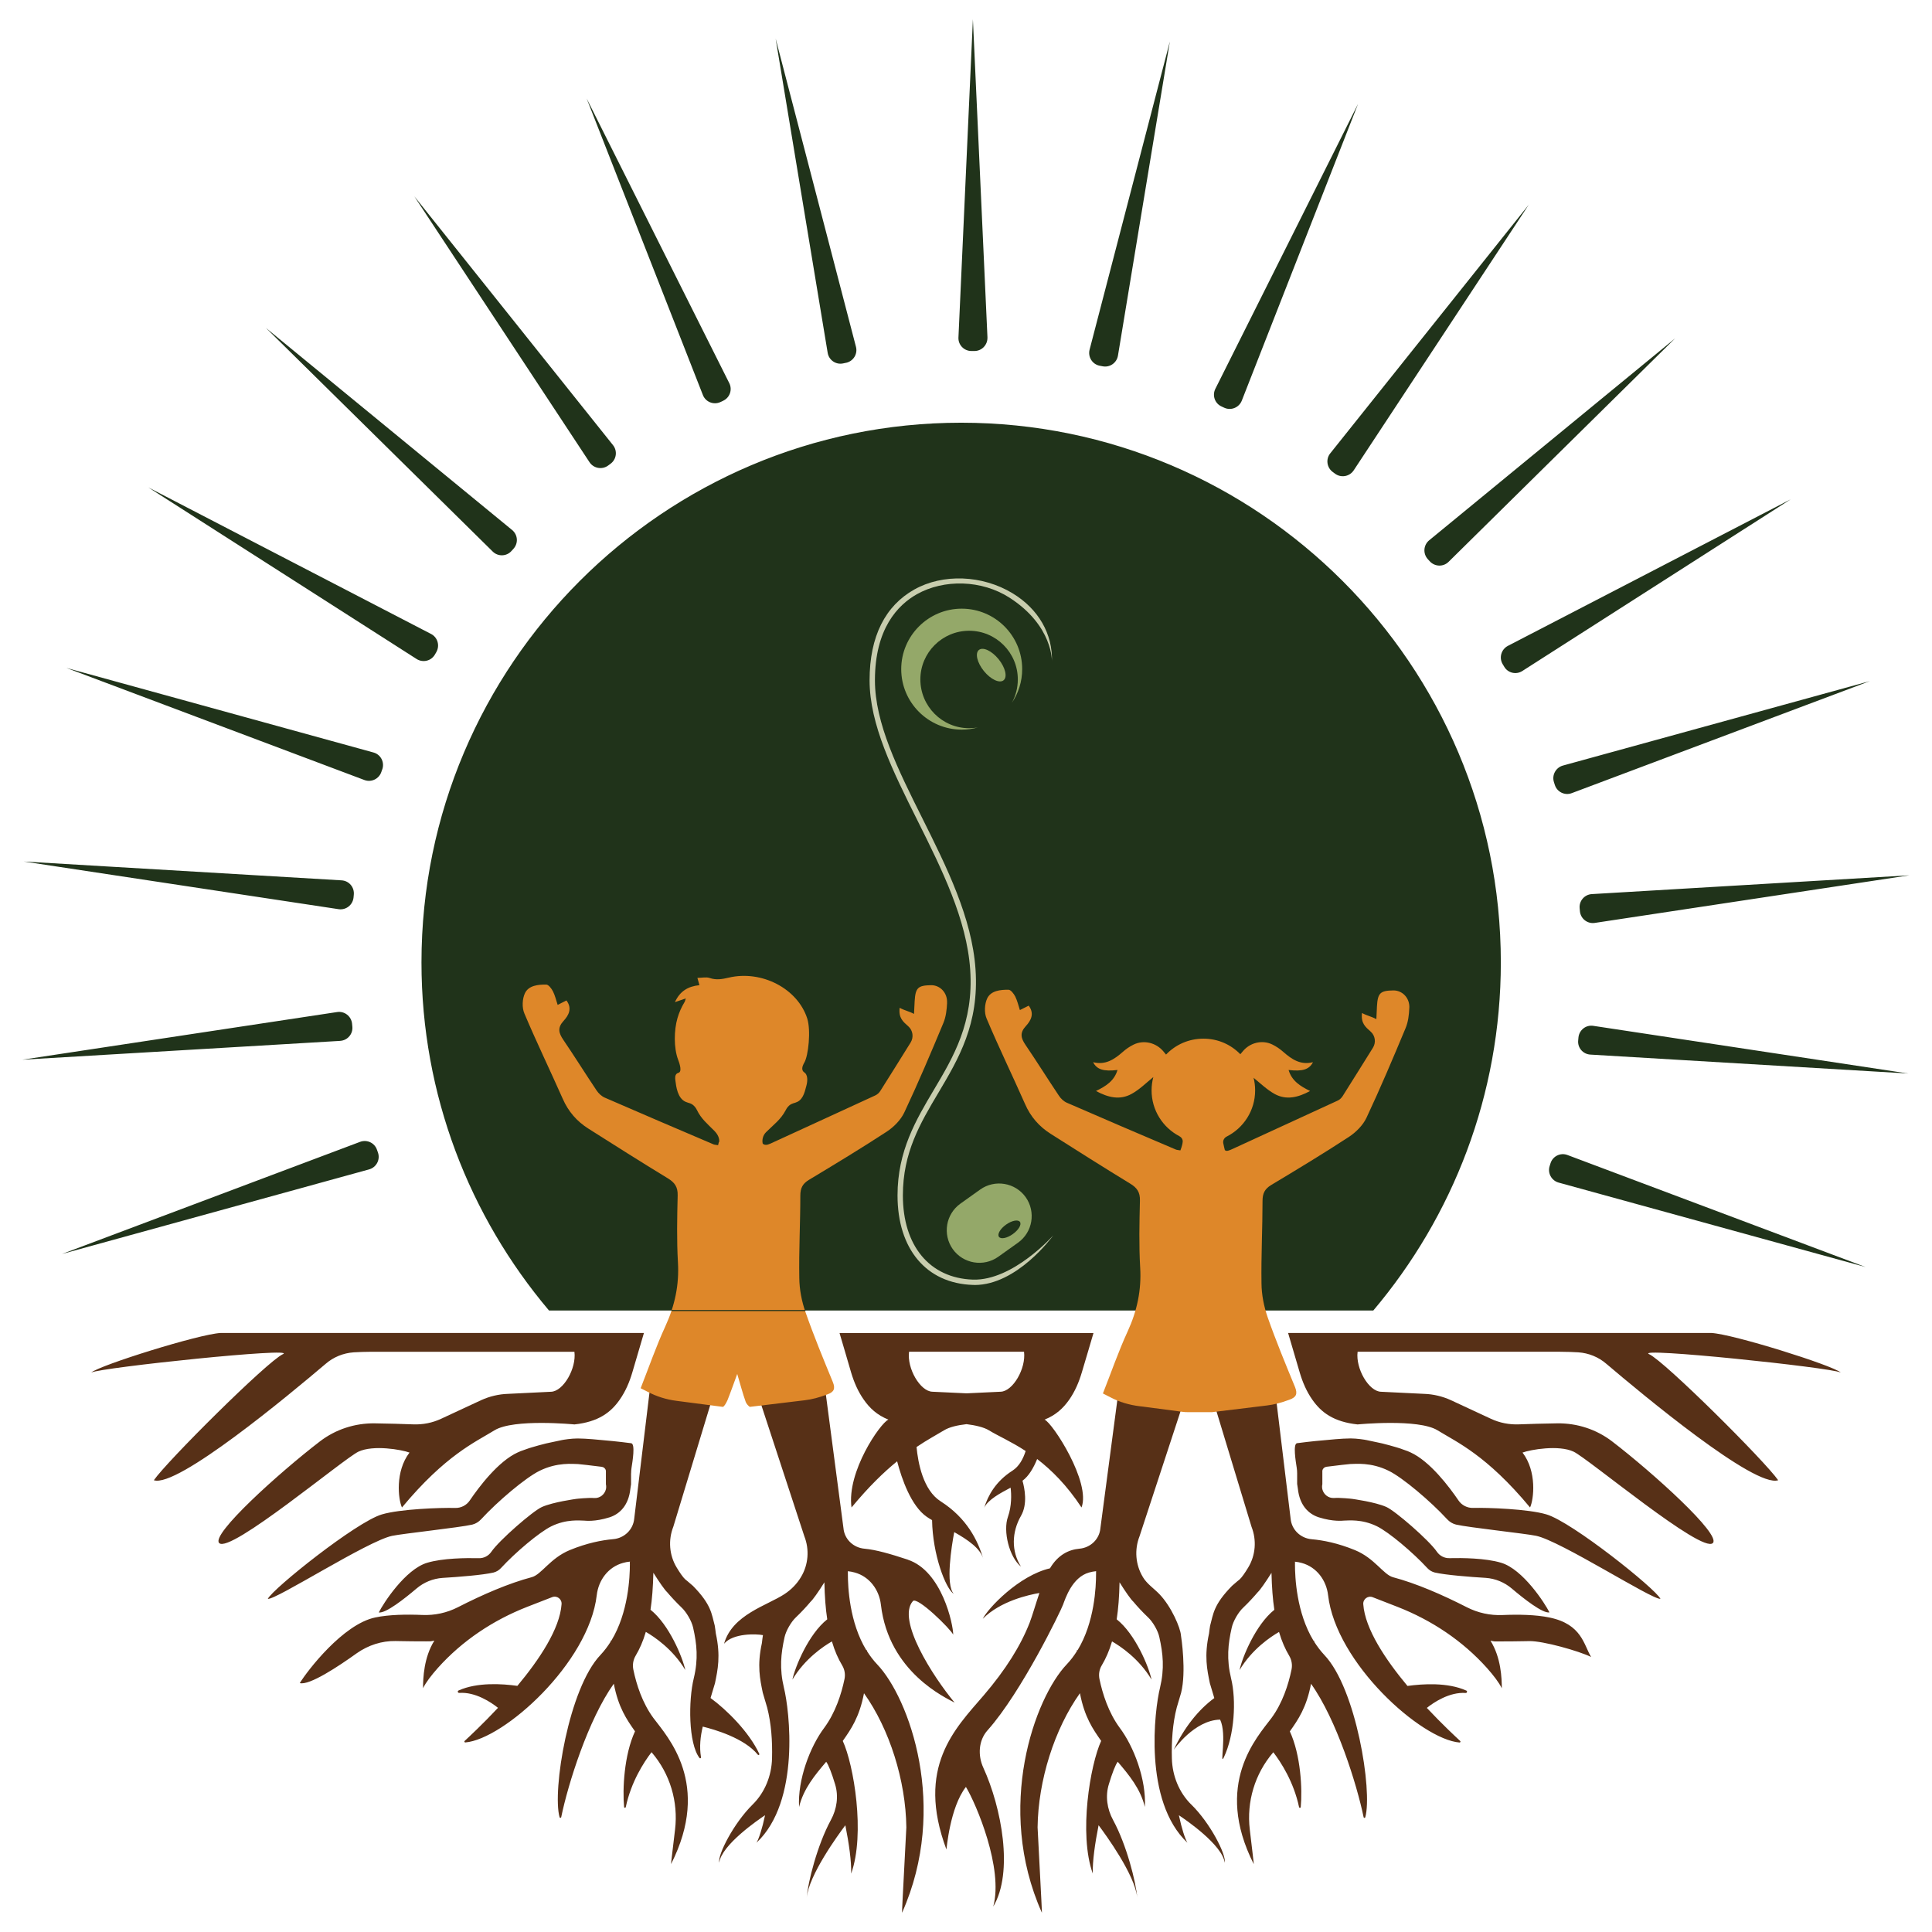 <?xml version="1.0" encoding="UTF-8"?>
<svg id="Artwork" xmlns="http://www.w3.org/2000/svg" viewBox="0 0 779.13 779.13">
  <defs>
    <style>
      .cls-1 {
        fill: #573017;
      }

      .cls-2 {
        fill: #20331a;
      }

      .cls-3 {
        fill: #c8cdae;
      }

      .cls-4 {
        fill: #94a869;
      }

      .cls-5 {
        fill: #de8729;
      }
    </style>
  </defs>
  <g id="Icon">
    <path id="Sunlight" class="cls-2" d="M221.41,528.51c-32.05-37.93-51.44-86.91-51.44-140.38,0-120,97.66-217.66,217.66-217.66s217.62,97.66,217.62,217.66c0,53.47-19.39,102.46-51.44,140.38H221.41ZM471.78,16.73l-20.94,126.72c-.51,2.93-3.34,4.88-6.27,4.25l-1.17-.22c-2.93-.62-4.73-3.56-4-6.45l32.38-124.3Zm75.85,25.27l-46.84,119.56c-1.1,2.79-4.29,4.11-7.01,2.9l-1.1-.51c-2.75-1.21-3.89-4.44-2.57-7.12l57.51-114.83Zm68.95,40.45l-70.67,107.24c-1.65,2.49-5.06,3.12-7.48,1.36l-.95-.7c-2.42-1.76-2.9-5.21-1.03-7.52l80.14-100.38Zm59.01,53.95l-91.43,90.19c-2.13,2.09-5.57,1.98-7.59-.26l-.81-.88c-1.98-2.24-1.72-5.65,.59-7.56l99.25-81.49Zm46.51,64.99l-108.19,69.21c-2.49,1.61-5.87,.81-7.34-1.8l-.62-1.03c-1.5-2.6-.51-5.91,2.13-7.3l114.03-59.09Zm31.98,73.28l-120.22,45.18c-2.79,1.06-5.9-.44-6.82-3.26l-.37-1.17c-.92-2.82,.73-5.87,3.59-6.68l123.82-34.07Zm16.06,78.3l-127.01,19.22c-2.93,.44-5.65-1.65-5.98-4.62l-.11-1.21c-.33-2.97,1.91-5.61,4.88-5.79l128.22-7.59Zm-.59,79.95l-128.22-7.63c-2.97-.18-5.21-2.79-4.88-5.76l.11-1.21c.33-2.97,3.04-5.1,6.01-4.62l126.97,19.22Zm-17.2,78.05l-123.82-34.07c-2.86-.81-4.51-3.85-3.59-6.68l.37-1.17c.92-2.82,4.03-4.33,6.82-3.26l120.22,45.18Zm-603.47-39.39l-123.86,34.11,120.22-45.22c2.79-1.03,5.9,.44,6.82,3.3l.4,1.14c.92,2.86-.73,5.87-3.59,6.67Zm-11.7-51.82l-128.18,7.59,126.97-19.22c2.97-.44,5.68,1.69,6.01,4.66l.11,1.17c.33,2.97-1.91,5.61-4.91,5.79Zm5.5-58.94l-.11,1.17c-.33,2.97-3.04,5.1-6.01,4.66l-126.97-19.22,128.18,7.59c3.01,.18,5.21,2.82,4.91,5.79Zm11.52-50.69l-.4,1.14c-.92,2.82-4.03,4.33-6.82,3.3l-120.22-45.22,123.86,34.11c2.86,.77,4.51,3.81,3.59,6.68Zm21.79-47.2l-.62,1.06c-1.5,2.57-4.84,3.37-7.37,1.76L59.79,196.55l114.06,59.12c2.64,1.36,3.59,4.66,2.13,7.26Zm31.1-41.63l-.81,.88c-1.98,2.24-5.43,2.35-7.56,.26l-91.47-90.19,99.28,81.49c2.31,1.91,2.57,5.32,.55,7.56Zm39.1-34.26l-.99,.73c-2.38,1.72-5.79,1.14-7.45-1.36l-70.67-107.24,80.14,100.35c1.87,2.35,1.39,5.76-1.03,7.52Zm45.37-25.38l-1.1,.51c-2.75,1.21-5.94-.11-7.01-2.9l-46.87-119.56,57.54,114.83c1.32,2.68,.15,5.9-2.57,7.11Zm49.66-15.37l-1.21,.26c-2.9,.62-5.76-1.32-6.23-4.29l-20.98-126.72,32.39,124.3c.77,2.9-1.06,5.83-3.96,6.46Zm56.99-10.2c.11,2.97-2.27,5.46-5.24,5.46h-1.21c-3.01,0-5.39-2.49-5.24-5.46l5.83-128.33,5.87,128.33Z"/>
    <path class="cls-1" d="M114.08,546.12c6.4-2.98-73.24,5.35-77.3,7.39,3.53-2.98,43.64-15.54,52.2-15.95h170.7s-4.7,15.97-4.7,15.97c-1.14,3.88-2.76,7.64-5.08,10.95-3.57,5.11-8.57,8.93-18.24,9.96-.06,0-24.52-2.41-32.26,2.38-7.77,4.79-19.72,9.96-37.3,31.11-1.55-3.39-2.78-14.55,3.04-22.14-3.24-1.2-14.58-3.18-20.57-.38-5.96,2.8-51.79,41.25-56.18,36.87-3.45-3.42,24.1-28.31,40.6-40.98,6.37-4.88,14.11-7.39,22.08-7.3,5.43,.06,11.33,.26,15.57,.41,3.89,.15,7.74-.61,11.25-2.25l16.15-7.51c3.42-1.55,7.07-2.42,10.78-2.54l17.4-.85c4.94-.15,10.29-9.38,9.43-16.13h-69.57s-3.94,0-12.12,0c-2.8,0-5.29,.12-7.3,.23-4.18,.29-8.18,1.9-11.33,4.64-14.55,12.36-59.91,50.13-69.29,46.94,5.4-7.77,45.63-47.82,52.03-50.83Zm307.18,26.38c3.26,1.38,18.77,25.34,14.89,35.43-5.91-8.98-12.09-15.09-17.89-19.54-1.42,3.49-3.34,6.87-5.91,8.75,.84,3.03,2.15,9.37-.61,14.17-3.76,6.56-3.95,14.28,0,20.46-4.72-3.76-7.33-14.28-5.26-20.08,1.54-4.34,1.42-9.06,1.07-11.75-4.18,2.23-9.06,4.8-10.63,8.06,1.54-4.95,4.65-10.63,11.4-14.93,2.69-1.73,4.3-4.76,5.3-7.91-5.95-3.88-11.21-6.14-14.78-8.33-2.07-1.27-5.37-2.03-9.06-2.5-3.72,.42-6.99,1.19-9.1,2.5-3.03,1.84-6.68,3.76-11.06,6.72,.61,6.41,2.65,17.43,9.75,21.92,10.52,6.72,15.01,15.78,17.2,23.3-1.11-4.3-6.3-7.83-11.75-10.9-1.07,5.6-3.61,21.27-.15,24.95-3.38-2.19-8.56-15.97-8.79-29.79-.77-.46-1.5-.88-2.15-1.34-6.26-4.34-10.06-15.16-11.94-22.38-5.3,4.3-11.4,10.17-18.39,18.62-2.03-14.36,11.63-34.05,14.86-35.43-4.57-1.84-7.56-4.65-9.9-8.02-2.34-3.3-3.95-7.06-5.11-10.94l-2.46-8.41-2.23-7.56h102.42l-2.23,7.56-2.5,8.41c-1.15,3.88-2.76,7.64-5.07,10.94-2.38,3.38-5.37,6.22-9.94,8.02Zm-8.29-27.37h-46.37c-.88,6.76,4.49,15.97,9.41,16.12l13.78,.65,13.74-.65c4.95-.15,10.29-9.37,9.44-16.12Zm252.09,.99c-6.4-2.98,73.24,5.35,77.3,7.39-3.53-2.98-43.64-15.54-52.2-15.95h-170.7s4.7,15.97,4.7,15.97c1.14,3.88,2.76,7.64,5.08,10.95,3.57,5.11,8.57,8.93,18.24,9.96,.06,0,24.52-2.41,32.26,2.38,7.77,4.79,19.72,9.96,37.3,31.11,1.55-3.39,2.78-14.55-3.04-22.14,3.24-1.2,14.58-3.18,20.57-.38,5.96,2.8,51.79,41.25,56.18,36.87,3.45-3.42-24.1-28.31-40.6-40.98-6.37-4.88-14.11-7.39-22.08-7.3-5.43,.06-11.33,.26-15.57,.41-3.89,.15-7.74-.61-11.25-2.25l-16.15-7.51c-3.42-1.55-7.07-2.42-10.78-2.54l-17.4-.85c-4.94-.15-10.29-9.38-9.43-16.13h69.57s3.94,0,12.12,0c2.8,0,5.29,.12,7.3,.23,4.18,.29,8.18,1.9,11.33,4.64,14.55,12.36,59.91,50.13,69.29,46.94-5.4-7.77-45.63-47.82-52.03-50.83Zm-410.55,48.04c0-.72,.05-1.44,.16-2.15,.4-2.59,1.61-9.76-.13-9.99-5.17-.68-10.21-1.15-12.25-1.31,0,0-5.76-.61-9.37-.61-2.5,0-5.64,.5-6.33,.65-1.65,.35-3.34,.69-5.03,1.07-.46,.08-.92,.19-1.42,.31-1.96,.5-3.88,1-5.64,1.54-.46,.15-.84,.27-1.23,.38-.42,.12-.81,.27-1.19,.42-.81,.27-1.5,.54-2.19,.77-.35,.19-.73,.35-1.04,.46-7.91,3.57-15.74,14.01-19.39,19.39-1.31,1.96-3.57,3.11-5.95,3.03-5.84-.15-22.19,.42-29.52,2.61-10.33,3.03-43.92,29.9-45.99,34.05,3.19,.54,40.23-23.34,50.13-25.41,4.38-.92,27.18-3.34,32.32-4.53,1.38-.35,2.57-1.07,3.57-2.15,6.68-7.26,17.93-16.78,23.57-19.54,7.22-3.57,13.51-2.73,15.51-2.73,.42,0,5.34,.58,9.6,1.11,.81,.12,1.46,.69,1.61,1.46l.04,.08v5.49c.15,.69,.15,1.38,0,2.03-.5,2.07-2.42,3.69-4.76,3.53-2.23-.19-7.06,.31-7.26,.35-.19,.04-9.21,1.24-13.78,3.26-3.66,1.62-17.27,13.47-20.38,18.04-1.15,1.69-3.07,2.69-5.14,2.61-4.99-.12-14.47-.04-20.73,1.84-8.87,2.61-17.77,16.47-19.54,20.04,2.76,.46,10.36-5.53,15.24-9.67,2.96-2.5,6.6-3.99,10.48-4.26,6.37-.38,16.12-1.15,20.5-2.15,1.19-.31,2.23-.92,3.07-1.84,5.76-6.26,15.39-14.4,20.27-16.81,6.18-3.03,11.59-2.3,13.28-2.3,.38,0,4.18,.58,10.25-1.34,4.22-1.38,7.68-4.95,8.37-11.52,.04-.15,.12-.84,.27-1.8v-4.4Zm268.62,4.4c.15,.96,.23,1.65,.27,1.8,.69,6.56,4.15,10.13,8.37,11.52,6.07,1.92,9.87,1.34,10.25,1.34,1.69,0,7.1-.73,13.28,2.3,4.88,2.42,14.51,10.56,20.27,16.81,.84,.92,1.88,1.54,3.07,1.84,4.38,1,14.13,1.77,20.5,2.15,3.88,.27,7.52,1.77,10.48,4.26,4.88,4.15,12.48,10.13,15.24,9.67-1.77-3.57-10.67-17.43-19.54-20.04-6.26-1.88-15.74-1.96-20.73-1.84-2.07,.08-3.99-.92-5.14-2.61-3.11-4.57-16.72-16.42-20.38-18.04-4.57-2.03-13.59-3.22-13.78-3.26-.19-.04-5.03-.54-7.26-.35-2.34,.15-4.26-1.46-4.76-3.53-.15-.65-.15-1.34,0-2.03v-5.49s.04-.08,.04-.08c.15-.77,.81-1.34,1.61-1.46,4.26-.54,9.17-1.11,9.6-1.11,2,0,8.29-.84,15.51,2.73,5.64,2.76,16.89,12.28,23.57,19.54,1,1.07,2.19,1.8,3.57,2.15,5.14,1.19,27.95,3.61,32.32,4.53,9.9,2.07,46.95,25.95,50.13,25.41-2.07-4.15-35.66-31.02-45.99-34.05-7.33-2.19-23.69-2.76-29.52-2.61-2.38,.08-4.64-1.07-5.95-3.03-3.65-5.37-11.48-15.82-19.39-19.39-.31-.12-.69-.27-1.04-.46-.69-.23-1.38-.5-2.19-.77-.38-.15-.77-.31-1.19-.42-.38-.12-.77-.23-1.23-.38-1.77-.54-3.69-1.04-5.64-1.54-.5-.12-.96-.23-1.42-.31-1.69-.38-3.38-.73-5.03-1.07-.69-.15-3.84-.65-6.33-.65-3.61,0-9.37,.61-9.37,.61-2.03,.15-7.07,.62-12.25,1.31-1.74,.23-.53,7.4-.13,9.99,.11,.71,.16,1.43,.16,2.15v4.4Zm-243.76,40.92c-1.62-1.45-3.01-2.54-3.01-2.54-.95-.86-2.23-2.74-3.49-4.83-2.99-4.96-3.45-11.05-1.33-16.43l16.91-55.72-25.98-2.89-6.7,55.36c-.41,4.46-4.02,7.91-8.52,8.28-4.63,.41-10.62,1.59-17.45,4.4-7.95,3.28-11.39,9.84-15.32,10.92-9.29,2.47-19.7,6.95-29.8,12.12-4.44,2.27-9.36,3.34-14.34,3.13-6.36-.27-13.47-.17-19.01,1.01-13.02,2.7-27.45,21.57-30.43,26.47,3.89,1.01,15.52-6.69,23.06-12.1,4.56-3.18,9.97-4.97,15.55-4.87,.51,0,.98,.03,1.56,.03,3.25,.07,7,.1,10.72,.1,1.99-.03,1.45,.1,3.38-.3-4.26,6.83-4.56,15.15-4.56,19.2,1.15-2.37,3.35-5.21,5.95-8.15,9.84-10.99,22.28-19.27,36.01-24.65,4.06-1.59,7.61-2.98,10.08-3.92,1.96-.78,3.99,.78,3.82,2.84-.71,9.97-8.99,22.35-17.82,32.93-6.12-.85-16.16-1.52-23.7,1.86-.57,.24-.34,1.01,.24,.98,6.56-.47,12.95,3.85,15.65,6.02-6.19,6.59-11.56,11.6-13.46,13.35-.24,.2-.07,.61,.27,.61,15.52-1.28,49.84-32.05,53.01-59.4,.71-6.09,4.63-11.33,10.51-12.98,.95-.27,1.89-.47,2.81-.54h.07l-.03,.24c0,.07,0,.17-.03,.27,.03,.17,.03,.3,.03,.47,0,5.31-.61,19.58-7.47,30.87h-.27c-.03,.1,0,.24,0,.41-1.18,1.86-2.54,3.69-4.09,5.34-12.85,13.42-19.51,54.79-16.53,65.45,.1,.36,.6,.37,.67,0,2.73-13.28,10.89-39.38,21.21-53.82,1.83,9.6,5.21,14.47,8.55,19.2-4.43,9.57-5.07,23.36-4.4,30.53,.03,.41,.61,.41,.68,0,2.16-10.18,7.27-18.05,10.38-22.11l.14,.16c7.32,8.56,10.68,19.82,9.35,31.01-.83,6.96-1.69,14.1-1.6,13.93,16.34-32.3-1.36-51.19-7.14-58.9-4.44-6.03-6.84-13.45-8.09-19.54-.39-1.92-.06-3.9,.94-5.59,1.59-2.67,2.97-5.75,4.1-9.59,3.38,1.96,10.85,6.9,15.92,15.38-1.12-5.21-6.53-18.32-14.03-24.31,.64-4.19,1.01-9.13,1.15-14.91,2.43,3.85,4.63,7,5.54,7.81,1.45,1.72,3.72,4.19,5.82,6.19,1.96,1.83,4.09,5.48,4.67,8.11,1.52,6.69,2.13,12.68,.27,20.42-2.2,8.93-2.2,26.27,2.3,32.15,.2,.3,.68,.1,.61-.27-.71-4.26-.24-8.38,.71-12.37,4.6,1.12,16.77,4.61,22.2,11.32,.27,.33,.77,.03,.59-.36-4.19-8.93-13.22-17.79-19.65-22.49,.37-1.22,.85-2.81,1.79-5.98,1.12-5.44,2.33-10.95,.34-20.05-.14-1.15-.27-2.2-.44-3.18-1.28-4.64-1.28-8.4-8.86-16.09Zm86.73-10.51c-7.03-2.32-12.82-3.99-17.43-4.41-4.49-.38-8.14-3.8-8.52-8.29l-7.38-56.03-24.79,3.38-1.76,.56,18.15,55.35c2.11,5.37,1.65,11.48-1.34,16.43-.01,.02-.03,.05-.04,.07-1.63,2.75-3.92,5.05-6.59,6.81-7.05,4.66-21.09,8.27-24.4,20.04,3.67-4.34,13.07-3.98,15.68-3.47-.15,1-.31,2.03-.42,3.19-2,9.1-.77,14.59,.35,20.04,.92,3.19,1.42,4.76,1.77,5.99,1.65,6.36,2.15,13.53,1.96,20.55-.19,6.94-2.87,13.68-7.82,18.55-7.59,7.47-14.12,20.19-13.49,23.47,1-7.26,15.74-17.31,18.5-19.16-1.15,5.45-2.5,9.52-3.45,11.09,17.81-16.74,13.28-53.55,11.06-62.5-1.84-7.74-1.23-13.72,.26-20.41,.57-2.57,2.63-6.15,4.54-7.95,2.16-2.04,4.48-4.56,5.95-6.33,.92-.81,3.15-3.95,5.57-7.83,.12,5.8,.5,10.71,1.15,14.93-7.52,5.95-12.94,19.08-14.05,24.3,5.07-8.48,12.55-13.44,15.93-15.39,1.15,3.92,2.54,6.99,4.15,9.68,.99,1.65,1.32,3.6,.93,5.49-1.26,6.11-3.68,13.54-8.11,19.58-5.8,7.68-10.83,21-10.21,32.02,1.77-7.33,6.37-12.86,10.94-18.23,.92,1.19,2.23,4.57,3.57,9.02,1.5,4.84,.73,10.02-1.69,14.47-5.45,10.02-9.25,25.03-9.75,31.36,.84-9.17,12.78-25.53,15.59-29.25,1.46,7.33,2.5,14.59,2.34,19.5,5.76-16.01,1.04-43.95-3.38-53.51,3.34-4.76,6.72-9.6,8.56-19.23,10.29,14.43,16.85,35.2,17.08,54.09,.04,.38-1.88,34.74-1.73,34.43,19-42.57,2.8-86.72-10.02-100.15-1.57-1.65-2.92-3.45-4.11-5.34,0-.15,.04-.31,0-.38h-.27c-6.87-11.29-7.45-25.57-7.45-30.86v-.77l-.04-.23h.04c.92,.08,1.88,.27,2.84,.54,5.87,1.65,9.79,6.91,10.48,12.98,3.19,27.37,26.5,37.67,29.73,39.47-8.79-10.56-23.43-33.4-16.84-40.93,1.75-2,15.12,11.14,16.27,13.52,0-4.07-4.51-25.66-18.3-30.22Zm121.91,26.61c-.17,.98-.3,2.03-.44,3.18-1.99,9.09-.78,14.61,.34,20.05,.95,3.18,1.42,4.77,1.79,5.98-6.42,4.7-12.17,11.93-16.36,20.86,0,0,8.28-11.99,18.71-12.16,2.88,6.01-.36,19.1,1.5,15.21,4.26-8.95,5.11-22.96,2.91-31.88-1.86-7.74-1.25-13.73,.27-20.42,.57-2.64,2.7-6.29,4.67-8.11,2.1-1.99,4.36-4.46,5.82-6.19,.91-.81,3.11-3.96,5.54-7.81,.14,5.78,.51,10.72,1.15,14.91-7.51,5.98-12.92,19.1-14.03,24.31,5.07-8.49,12.54-13.42,15.92-15.38,1.13,3.85,2.51,6.93,4.1,9.59,1,1.69,1.34,3.66,.94,5.59-1.25,6.09-3.65,13.51-8.09,19.54-5.78,7.71-23.48,26.6-7.14,58.9,.08,.16-.77-6.97-1.6-13.93-1.33-11.19,2.03-22.45,9.35-31.01l.14-.16c3.11,4.06,8.22,11.93,10.38,22.11,.07,.41,.64,.41,.68,0,.68-7.17,.03-20.96-4.4-30.53,3.35-4.73,6.73-9.6,8.55-19.2,10.32,14.45,18.47,40.55,21.21,53.82,.08,.36,.57,.35,.67,0,2.97-10.66-3.69-52.03-16.53-65.45-1.56-1.66-2.91-3.48-4.09-5.34,0-.17,.03-.3,0-.41h-.27c-6.86-11.29-7.47-25.56-7.47-30.87,0-.17,0-.3,.03-.47-.03-.1-.03-.2-.03-.27l-.03-.24h.07c.91,.07,1.86,.27,2.81,.54,5.88,1.66,9.8,6.9,10.51,12.98,3.18,27.35,37.49,58.12,53.01,59.4,.34,0,.51-.41,.27-.61-1.89-1.76-7.27-6.76-13.46-13.35,2.7-2.16,9.09-6.49,15.65-6.02,.57,.03,.81-.74,.24-.98-7.54-3.38-17.58-2.7-23.7-1.86-8.82-10.58-17.11-22.96-17.82-32.93-.17-2.06,1.86-3.62,3.82-2.84,2.47,.95,6.02,2.33,10.08,3.92,13.73,5.38,26.17,13.66,36.01,24.65,2.6,2.94,4.8,5.78,5.95,8.15,0-4.06-.3-12.37-4.56-19.2,1.93,.41,1.39,.27,3.38,.3,3.72,0,7.47-.03,10.72-.1,.57,0,1.05-.03,1.56-.03,5.58-.1,20.04,4,24.92,6.4-2.98-4.9-3.72-13.2-16.74-15.9-5.55-1.18-12.65-1.28-19.01-1.01-4.98,.21-9.9-.87-14.34-3.13-10.11-5.16-20.51-9.65-29.8-12.12-3.92-1.08-7.37-7.64-15.32-10.92-6.83-2.81-12.81-3.99-17.45-4.4-4.5-.37-8.11-3.82-8.52-8.28l-6.7-55.36-25.98,2.89,16.91,55.72c2.12,5.39,1.66,11.47-1.33,16.43-1.26,2.09-2.54,3.97-3.49,4.83,0,0-1.39,1.08-3.01,2.54-7.58,7.7-7.58,11.45-8.86,16.09Zm-7.59,72.17c-4.95-4.88-7.64-11.63-7.83-18.58-.19-6.99,.31-14.17,1.96-20.54,.35-1.23,.84-2.8,1.77-5.99,2.15-8.6,.08-22.23-.08-23.22-.19-2.84-3.76-11.44-8.71-16.58-2.23-2.3-4.95-4.07-6.6-6.79t-.04-.08c-2.99-4.95-3.45-11.06-1.34-16.43l18.16-55.36-1.77-.58-24.76-3.38-7.41,56.05c-.38,4.49-4.03,7.91-8.52,8.29-4.22,.38-8.6,2.46-11.82,7.91-12.48,2.88-24.99,16.08-27.1,20.35,7.18-7.22,18.73-9.71,22.84-10.4-1.57,4.65-2.88,9.25-3.95,12.02-3.65,9.29-9.6,18.85-18.54,29.29-11.52,13.4-27.41,28.87-15.01,62.11,.08,0,1.38-16.93,7.87-25.22,4.18,6.95,15.2,32.86,11.02,48.25,8.29-13.9,3.3-40-3.99-55.97-2.3-4.99-1.96-11.02,1.69-15.12t.08-.08c13.7-15.39,29.56-48.29,30.36-50.56,.96-2.57,3.69-11.06,10.48-12.98,.96-.27,1.92-.46,2.84-.54h.04l-.04,.23v.77c0,5.3-.58,19.58-7.45,30.86h-.27c-.04,.08,0,.23,0,.38-1.19,1.88-2.53,3.69-4.11,5.34-12.82,13.44-29.02,57.58-10.02,100.15,.15,.31-1.77-34.05-1.73-34.43,.23-18.89,6.79-39.65,17.08-54.09,1.84,9.64,5.22,14.47,8.56,19.23-4.41,9.56-9.14,37.5-3.38,53.51-.15-4.91,.88-12.17,2.34-19.5,2.8,3.72,14.74,20.08,15.59,29.25-.5-6.33-4.3-21.34-9.75-31.36-2.42-4.45-3.19-9.64-1.69-14.47,1.34-4.45,2.65-7.83,3.57-9.02,4.57,5.37,9.17,10.9,10.94,18.23,.61-11.02-4.41-24.34-10.21-32.02-4.41-6.03-6.83-13.47-8.1-19.58-.38-1.88-.08-3.84,.92-5.49,1.61-2.69,2.99-5.76,4.15-9.67,3.38,1.96,10.86,6.91,15.93,15.39-1.11-5.22-6.53-18.35-14.05-24.3,.65-4.22,1.04-9.14,1.15-14.93,2.42,3.88,4.65,7.03,5.57,7.83,1.46,1.77,3.8,4.3,5.95,6.33,1.92,1.8,3.99,5.37,4.53,7.95,1.5,6.72,2.11,12.67,.27,20.42-2.23,8.94-6.76,45.76,11.06,62.5-.96-1.57-2.3-5.64-3.45-11.09,2.76,1.84,17.5,11.9,18.5,19.16,.65-3.3-5.87-16.01-13.47-23.45Z"/>
    <path class="cls-3" d="M393.05,518.19c-.25,0-.5,0-.75-.01-18.72-.62-30.35-14.45-30.35-36.1,0-17.92,7.45-30.45,14.65-42.57,7.92-13.33,16.11-27.12,14.66-48.43-1.39-20.39-11.51-40.66-21.29-60.25-9.92-19.87-19.29-38.65-19.29-56.48s6.4-30.07,18.03-36.61c11.52-6.48,27.44-5.88,39.63,1.51,10.45,6.33,16.24,16.41,15.88,27.63,0,0,.56-14.41-17-25.78-11.33-7.34-26.59-7.58-37.45-1.47-7.72,4.35-16.93,13.9-16.93,34.73,0,17.33,9.26,35.88,19.06,55.52,9.87,19.78,20.09,40.24,21.51,61.07,1.5,21.98-6.86,36.07-14.95,49.68-7.38,12.41-14.35,24.14-14.35,41.47,0,20.35,10.83,33.36,28.26,33.94,16.19,.49,32.4-17.86,32.4-17.86-.6,.83-14.71,20.03-31.73,20.03Z"/>
    <path id="Center" class="cls-4" d="M408.08,283.41c1.53-2.84,2.38-6.01,2.38-9.42,0-10.83-8.79-19.62-19.62-19.62s-19.68,8.79-19.68,19.62,8.79,19.68,19.68,19.68c1.19,0,2.44-.11,3.57-.34-2.1,.62-4.31,.91-6.58,.91-13.44,0-24.39-10.95-24.39-24.39s10.95-24.39,24.39-24.39,24.39,10.89,24.39,24.39c0,4.99-1.53,9.7-4.14,13.56Zm5.55,199.38c2.1,2.95,2.8,6.5,2.24,9.85-.55,3.27-2.37,6.4-5.32,8.5l-7.98,5.69c-5.9,4.2-14.14,2.82-18.34-3.08-2.1-2.95-2.8-6.5-2.24-9.85,.55-3.27,2.37-6.4,5.32-8.5l7.98-5.69c5.9-4.2,14.14-2.82,18.34,3.08Zm-2.32,9.96c-.74-1.04-3.27-.55-5.61,1.12s-3.59,3.86-2.85,4.91c.77,1.08,3.27,.55,5.57-1.09,2.34-1.67,3.66-3.85,2.89-4.94Zm-16.54-230.64c-1.63,1.33-.72,5.14,2.02,8.52,2.75,3.38,6.3,5.04,7.93,3.71s.72-5.14-2.02-8.52c-2.75-3.38-6.3-5.04-7.93-3.71Z"/>
    <g id="Kids">
      <path id="Girl" class="cls-5" d="M568.33,406.55c-.1,2.72-.45,5.61-1.5,8.09-5.06,12.14-10.18,24.24-15.76,36.13-1.43,3.03-4.22,5.82-7.08,7.71-10.29,6.73-20.82,13.08-31.39,19.43-2.55,1.57-3.45,3.35-3.45,6.38,0,11.06-.59,22.15-.42,33.24,.03,4.57,.98,9.35,2.48,13.67,3.35,9.56,7.22,18.9,11.06,28.21,1.08,2.76,.45,4.05-2.16,5.02-.17,.03-.31,.1-.49,.17-2.82,1.05-5.75,1.85-8.75,2.2l-4.01,.49-18.07,2.2h-9.7c-.77,0-1.53-.03-2.27-.14l-15.62-2.06-1.6-.19c-4.13-.5-8.16-1.68-11.83-3.62-.98-.52-1.99-1.01-2.99-1.53,3.35-8.47,6.24-16.91,9.97-25.01,3.8-8.27,5.61-16.64,5.06-25.74-.52-9-.31-18.03-.1-27.03,.1-3.38-1.19-5.2-3.98-6.87-10.74-6.56-21.38-13.29-32.01-20.05-4.64-2.93-8.13-6.91-10.36-12.07-5.09-11.51-10.6-22.84-15.48-34.42-1.01-2.3-.84-5.86,.24-8.13,1.5-3.14,5.34-3.52,8.58-3.49,.94,0,2.13,1.6,2.72,2.72,.84,1.71,1.29,3.63,1.88,5.48,1.19-.59,2.27-1.12,3.56-1.78,2.44,3.28,.84,6.07-1.15,8.23-2.55,2.76-1.99,4.88-.14,7.6,4.6,6.77,8.93,13.71,13.46,20.47,.8,1.22,2.02,2.37,3.31,2.89,14.58,6.35,29.22,12.62,43.84,18.83,.35,.17,.8,.17,1.85,.35,.05-.27,.77-1.77,.93-3.48,.09-.96-.51-1.82-1.37-2.27-6.65-3.48-11.18-10.45-11.18-18.45,0-1.85,.24-3.66,.7-5.37-2.89,2.34-5.58,5.06-8.79,6.8-4.67,2.58-9.45,1.46-14.33-1.19,4.05-1.95,7.39-4.12,8.68-8.47-5.61,.66-8.34-.17-9.83-3.14,4.99,1.26,8.54-1.15,11.96-4.15,1.31-1.17,2.78-2.17,4.33-2.93,4.14-2.05,9.17-.79,12.1,2.79,.31,.38,.63,.77,1.01,1.22,3.8-3.98,9.14-6.42,15.07-6.42s11.13,2.41,14.89,6.28c.35-.38,.63-.73,.91-1.08,2.86-3.57,7.82-4.85,11.94-2.87,1.6,.77,3.13,1.8,4.48,3.01,3.42,3,6.97,5.41,11.96,4.15-1.5,2.96-4.22,3.8-9.83,3.14,1.29,4.36,4.64,6.52,8.68,8.47-4.88,2.65-9.66,3.77-14.33,1.19-3.07-1.71-5.68-4.25-8.47-6.52,.42,1.64,.63,3.35,.63,5.09,0,8.15-4.68,15.19-11.47,18.62-1.01,.51-1.6,1.58-1.38,2.69,.21,1.1,.5,2.17,.63,2.75,.63,.7,1.8,.15,3.19-.48,14.05-6.52,28.18-12.9,42.23-19.42,.84-.35,1.64-1.12,2.09-1.85,4.08-6.45,8.09-12.9,12.21-19.5,1.33-2.13,.94-4.88-.91-6.52-2.16-1.92-3.98-3.38-3.49-7.5,2.13,1.15,3.66,1.33,5.79,2.48,.07-1.78,.14-3.49,.24-5.16,.31-5.41,1.33-6.35,6.63-6.42,3.63-.03,6.66,3.07,6.42,7.11Z"/>
      <g id="Boy">
        <path class="cls-5" d="M381.94,404.46c-.13,2.72-.46,5.6-1.5,8.09-5.06,12.14-10.18,24.24-15.78,36.13-1.44,3.03-4.23,5.82-7.06,7.69-10.31,6.73-20.84,13.1-31.38,19.44-2.55,1.55-3.47,3.33-3.47,6.36,0,11.07-.61,22.14-.41,33.24,.04,4.58,.96,9.35,2.48,13.69,3.33,9.55,7.19,18.9,11.03,28.22,1.11,2.72,.48,4.03-2.14,4.99-.17,.07-.33,.13-.5,.17-2.81,1.07-5.75,1.87-8.76,2.22l-3.99,.48-18.09,2.18c-.68-.46-1.37-1.29-1.61-1.94-.02-.09-.07-.15-.09-.24-1.18-3.29-2.05-6.71-3.36-11.09-1.53,4.16-2.66,7.41-3.94,10.59-.07,.15-.13,.33-.24,.5-.44,.92-1.11,2.03-1.61,2.18l-16.74-2.18-2-.26c-4.04-.52-7.96-1.74-11.57-3.63-.93-.48-1.86-.97-2.85-1.45,3.33-8.46,6.25-16.91,9.98-25.02,3.79-8.26,5.6-16.63,5.06-25.74-.52-8.98-.33-18-.11-27,.09-3.4-1.2-5.21-3.97-6.89-10.74-6.54-21.4-13.29-32.02-20.03-4.66-2.94-8.13-6.93-10.37-12.07-5.1-11.51-10.59-22.84-15.47-34.41-1-2.33-.85-5.86,.24-8.15,1.48-3.12,5.32-3.51,8.59-3.47,.92,0,2.11,1.59,2.7,2.72,.85,1.68,1.29,3.6,1.9,5.47,1.2-.59,2.27-1.13,3.55-1.79,2.44,3.27,.83,6.08-1.16,8.24-2.53,2.75-1.98,4.88-.13,7.61,4.6,6.76,8.91,13.69,13.45,20.46,.81,1.2,2.03,2.35,3.33,2.9,14.58,6.34,29.2,12.6,43.83,18.83,.35,.15,.81,.15,1.83,.33,.09-.44,.22-.85,.31-1.29h.13c.17-1.44-.5-3.03-1.96-4.51-2.81-2.83-5.32-4.86-7-8.37-.15-.28-.5-1-1.18-1.68-1.18-1.18-2.31-1.13-3.44-1.66-3.18-1.44-3.77-6.04-4.08-8.59-.15-1.02-.15-2.07,.48-2.68,.41-.39,.76-.31,1.11-.59,1.16-.92-.26-4.47-.48-5.08-1.83-4.79-1.66-12.01-.28-16.76,.63-2.18,1.55-4.34,2.83-6.45,.22-.31,.26-.72,.54-1.53-1.61,.54-2.83,.96-4.38,1.5,2.01-4.47,5.36-6.39,9.87-6.84-.28-1.02-.5-1.83-.81-2.94,1.81,0,3.51-.44,4.93,.04,2.66,.92,5.06,.48,7.65-.13,13.38-3.16,27.87,4.45,31.71,16.48,1.53,4.82,.48,14.93-1.18,17.78-.2,.35-1.26,2.05-.63,3.27,.24,.48,.61,.61,.94,.94,1.44,1.35,.72,4.47,.54,5.06-.5,1.57-1,5.27-3.66,6.56-1.11,.57-2.14,.46-3.38,1.55-.78,.74-1.18,1.5-1.33,1.83-2.01,3.81-4.84,5.78-7.93,8.87-1.22,1.22-1.68,3.03-1.33,4.56,.65,.7,1.72,.68,3.12,.02,14.06-6.49,28.18-12.9,42.22-19.4,.85-.37,1.66-1.11,2.11-1.87,4.08-6.43,8.1-12.9,12.2-19.49,1.31-2.11,.94-4.87-.92-6.52-2.16-1.92-3.98-3.37-3.5-7.48,2.14,1.16,3.67,1.33,5.79,2.46,.09-1.77,.15-3.47,.26-5.17,.33-5.38,1.33-6.32,6.63-6.41,3.62-.04,6.65,3.07,6.43,7.13Z"/>
        <path class="cls-2" d="M324.82,528.72h-53.97v-.42h53.97v.42Z"/>
      </g>
    </g>
  </g>
</svg>

